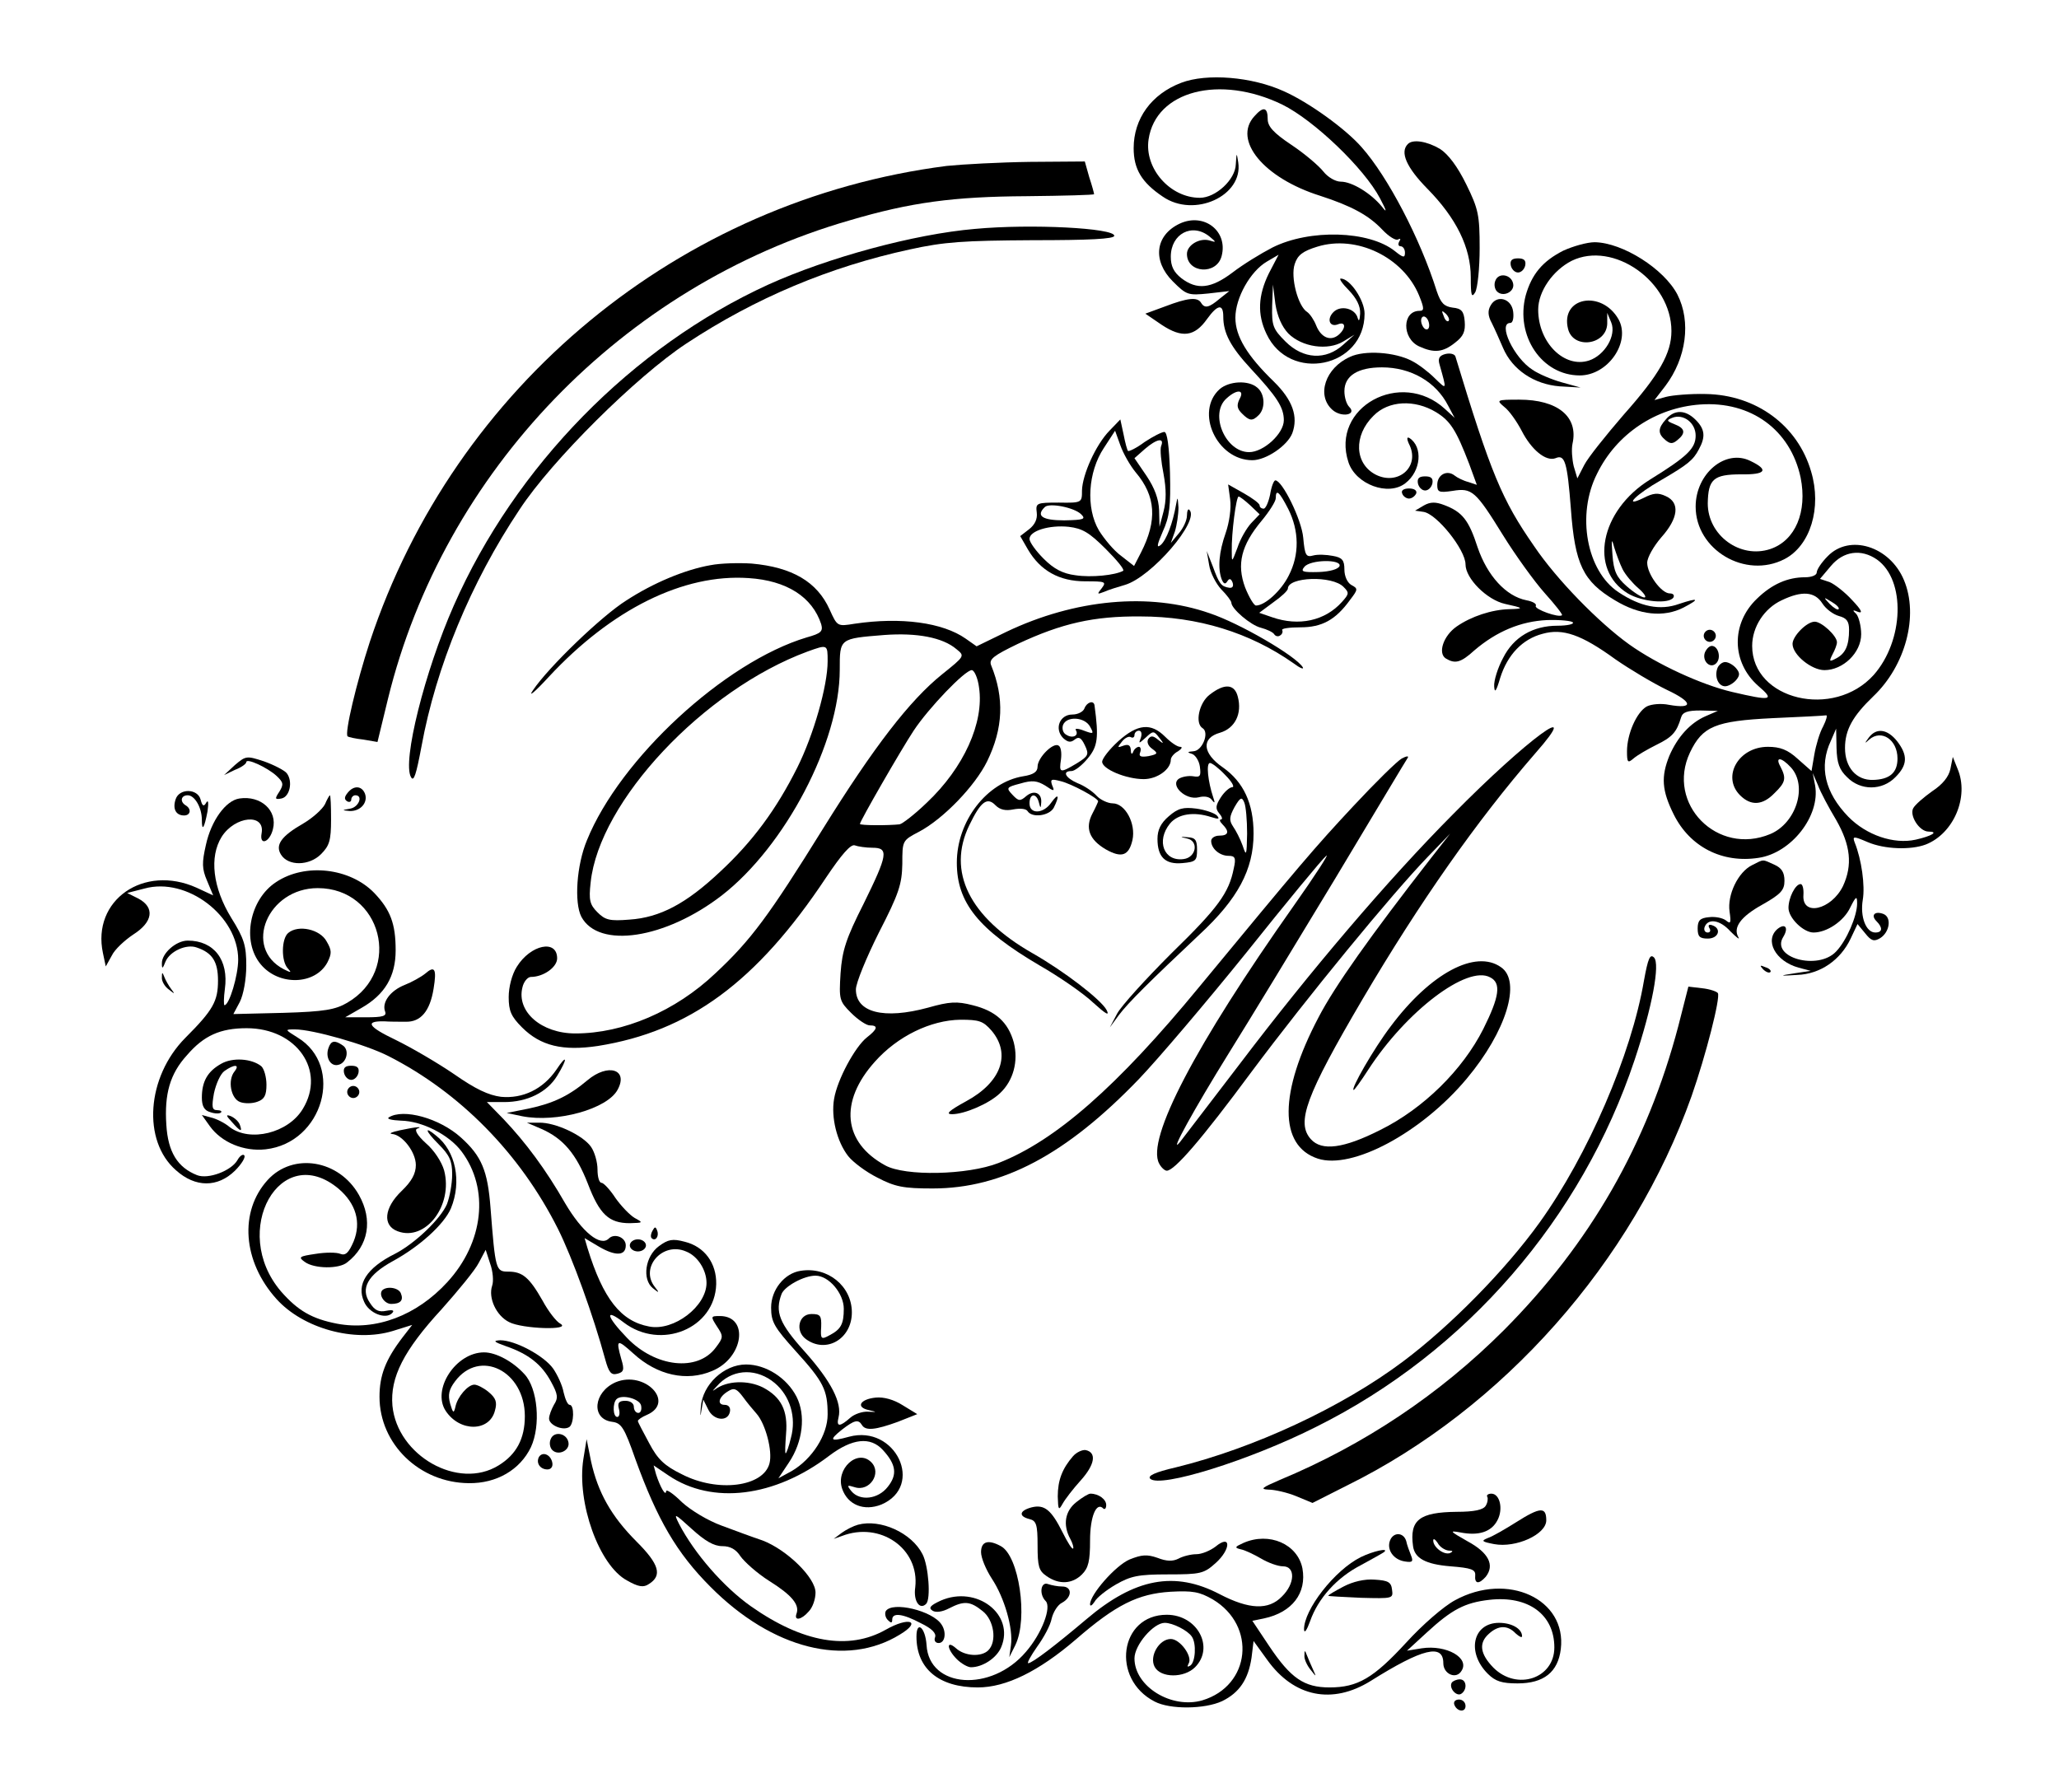 <?xml version="1.0" standalone="no"?>
<!DOCTYPE svg PUBLIC "-//W3C//DTD SVG 20010904//EN"
 "http://www.w3.org/TR/2001/REC-SVG-20010904/DTD/svg10.dtd">
<svg version="1.0" xmlns="http://www.w3.org/2000/svg"
 width="510pt" height="444pt" viewBox="0 0 510 444"
 preserveAspectRatio="xMidYMid meet">

<g transform="translate(0,444) scale(0.1,-0.1)"
fill="#000000" class="animation-svg">
<path d="M2926 4235 c-74 -28 -118 -89 -118 -162 0 -52 20 -85 72 -120 78 -54
200 2 187 85 -4 25 -4 25 -6 -5 -1 -38 -50 -83 -89 -83 -74 0 -138 73 -127
145 18 120 176 161 331 86 79 -39 203 -158 242 -232 17 -32 18 -38 5 -21 -27
33 -74 62 -102 62 -13 0 -32 11 -43 25 -11 14 -46 44 -79 66 -45 30 -59 46
-59 64 0 30 -11 32 -33 7 -54 -59 23 -153 163 -197 77 -25 120 -48 154 -84 16
-17 34 -28 39 -24 6 3 7 1 3 -5 -4 -7 -2 -12 3 -12 6 0 11 -7 11 -16 0 -13 -4
-13 -25 4 -64 51 -211 55 -303 9 -29 -15 -73 -42 -99 -62 -53 -40 -88 -44
-127 -14 -19 15 -26 30 -26 53 0 57 53 85 96 50 17 -14 17 -15 1 -10 -25 8
-57 -11 -57 -33 0 -48 74 -53 86 -5 16 62 -44 108 -104 80 -61 -29 -68 -92
-17 -143 34 -34 38 -35 88 -30 l52 6 -24 -19 c-26 -22 -37 -25 -46 -10 -9 15
-34 12 -89 -9 l-49 -18 41 -28 c50 -33 81 -29 112 15 26 36 40 38 40 6 0 -41
18 -75 68 -129 65 -70 82 -96 82 -128 0 -33 -50 -79 -86 -79 -59 0 -99 95 -56
133 26 24 46 22 32 -2 -7 -15 -6 -23 6 -35 19 -19 26 -20 42 -4 17 17 15 53
-4 68 -22 19 -70 16 -93 -4 -62 -56 -7 -176 81 -176 34 0 87 36 99 67 15 41 1
82 -46 128 -66 64 -95 112 -95 158 0 49 37 115 78 139 l29 17 -24 -46 c-27
-55 -29 -102 -6 -150 57 -122 243 -84 243 50 0 33 -36 87 -59 87 -5 0 4 -13
20 -29 19 -20 29 -39 28 -58 -1 -16 -3 -21 -6 -11 -6 24 -42 33 -60 15 -18
-18 -9 -39 12 -30 19 7 19 -11 0 -27 -20 -16 -43 -6 -55 24 -5 13 -15 28 -22
33 -23 14 -42 87 -31 119 7 22 20 32 56 43 97 30 213 -26 252 -121 13 -32 13
-38 1 -38 -43 0 -44 -68 -1 -88 37 -17 59 -15 89 9 21 16 26 28 24 53 -2 25
-8 32 -30 34 -21 3 -29 11 -39 40 -41 131 -122 285 -186 357 -40 46 -132 112
-193 139 -79 36 -191 45 -254 21z m265 -621 c34 -34 98 -43 136 -20 l28 17
-28 -25 c-43 -39 -99 -36 -143 8 -31 31 -34 39 -33 88 l2 53 6 -48 c5 -31 16
-56 32 -73z m397 31 c-3 -3 -9 2 -12 12 -6 14 -5 15 5 6 7 -7 10 -15 7 -18z
m-48 -11 c0 -8 -4 -12 -10 -9 -5 3 -10 13 -10 21 0 8 5 12 10 9 6 -3 10 -13
10 -21z"/>
<path d="M3487 4083 c-20 -20 -3 -58 48 -110 72 -73 108 -146 108 -220 0 -45
2 -52 11 -37 6 11 11 60 11 109 0 82 -3 97 -33 158 -22 45 -45 75 -65 88 -32
19 -68 25 -80 12z"/>
<path d="M2345 4029 c-662 -85 -1219 -545 -1429 -1179 -33 -101 -63 -227 -55
-234 2 -2 20 -6 39 -8 l35 -6 26 107 c138 563 581 1023 1143 1185 152 45 259
59 438 60 93 1 168 3 168 5 0 2 -5 21 -12 42 l-11 39 -136 -1 c-75 -1 -167 -6
-206 -10z"/>
<path d="M2415 3873 c-151 -13 -364 -71 -512 -138 -337 -154 -627 -450 -779
-795 -72 -163 -128 -387 -106 -425 7 -13 13 7 26 76 36 197 122 406 243 587
80 122 290 330 413 411 171 113 355 190 553 233 86 19 134 22 304 23 141 0
203 3 203 11 0 19 -205 30 -345 17z"/>
<path d="M3872 3819 c-51 -26 -78 -58 -93 -111 -26 -100 40 -198 134 -198 70
0 127 83 96 139 -42 74 -145 55 -125 -24 13 -51 95 -40 97 13 l0 27 10 -24
c13 -32 -16 -81 -55 -94 -61 -20 -126 44 -126 126 0 45 36 97 83 121 103 50
247 -51 247 -174 0 -55 -30 -108 -118 -207 -44 -51 -89 -107 -98 -125 l-17
-33 -9 30 c-4 17 -6 42 -3 56 15 67 -37 109 -132 109 -57 0 -57 -1 -37 -18 12
-9 31 -36 43 -59 24 -47 60 -77 84 -68 23 10 29 -9 38 -126 10 -137 30 -179
109 -226 61 -37 121 -43 170 -18 42 22 37 25 -11 9 -47 -17 -96 -7 -150 29
-79 52 -105 192 -53 294 48 98 145 163 255 171 126 9 224 -63 249 -181 17 -85
-13 -156 -75 -177 -75 -25 -155 34 -155 113 1 60 14 72 83 72 61 -1 69 11 23
33 -62 31 -136 -31 -136 -113 0 -107 123 -180 220 -130 64 33 93 127 66 217
-33 114 -136 190 -261 192 -38 1 -83 -3 -98 -7 l-29 -8 27 35 c52 69 64 159
30 226 -33 64 -136 129 -205 130 -19 0 -54 -10 -78 -21z"/>
<path d="M3742 3783 c2 -10 10 -18 18 -18 8 0 16 8 18 18 2 12 -3 17 -18 17
-15 0 -20 -5 -18 -17z"/>
<path d="M3704 3745 c-4 -9 -2 -21 4 -27 15 -15 44 -1 40 19 -4 23 -36 29 -44
8z"/>
<path d="M3692 3683 c-7 -12 -7 -25 3 -43 7 -14 19 -41 28 -62 23 -54 77 -90
140 -95 l52 -3 -47 13 c-25 7 -58 21 -72 31 -46 29 -87 116 -55 116 6 0 9 12
7 28 -4 33 -41 43 -56 15z"/>
<path d="M3344 3556 c-61 -27 -84 -95 -44 -131 22 -20 62 -13 42 7 -7 7 -12
24 -12 39 0 38 33 59 93 59 72 0 134 -36 164 -95 l16 -30 -24 22 c-109 100
-284 4 -239 -132 18 -55 99 -85 141 -52 39 30 44 90 10 112 -7 4 -7 -3 1 -19
24 -54 -30 -99 -84 -72 -53 27 -56 97 -6 146 37 38 102 41 155 9 36 -22 50
-45 82 -128 l19 -52 -21 7 c-12 3 -28 11 -34 16 -19 15 -43 2 -43 -23 0 -18 4
-20 38 -15 48 8 57 0 125 -110 31 -50 78 -115 103 -143 26 -29 45 -53 43 -55
-8 -7 -69 15 -65 23 3 5 -7 11 -23 14 -51 10 -97 61 -121 131 -22 68 -38 88
-83 105 -21 8 -34 8 -50 -1 l-22 -13 21 -3 c33 -5 104 -94 104 -130 0 -35 53
-88 98 -98 46 -10 48 -12 11 -13 -44 -1 -95 -18 -131 -43 -33 -23 -47 -66 -27
-79 23 -14 37 -11 71 20 55 47 115 72 180 75 33 1 62 -2 64 -6 3 -4 -14 -8
-38 -8 -61 0 -109 -28 -135 -80 -13 -24 -23 -56 -22 -70 1 -18 5 -13 15 21 18
57 55 96 105 109 50 14 96 -2 180 -63 36 -25 93 -59 128 -76 64 -30 67 -48 5
-37 -19 4 -43 2 -55 -4 -25 -14 -49 -68 -49 -111 0 -28 2 -30 16 -18 9 8 35
23 57 34 39 19 50 31 61 68 4 13 16 17 48 17 l43 -1 -30 -13 c-39 -17 -70 -52
-90 -98 -21 -52 -19 -86 11 -146 40 -80 120 -121 210 -107 81 12 153 104 140
179 l-6 31 13 -30 c6 -17 27 -56 45 -86 36 -63 41 -112 17 -164 -29 -59 -102
-76 -98 -22 1 15 -2 27 -7 27 -13 0 -30 -34 -30 -59 0 -25 37 -61 62 -61 33 0
75 28 91 62 14 28 17 30 17 10 0 -31 -26 -92 -52 -119 -45 -48 -163 -15 -131
36 14 23 5 35 -14 20 -33 -28 -6 -80 52 -96 l30 -8 -40 -6 c-39 -6 -39 -7 7
-4 57 2 107 37 132 90 l17 36 19 -23 c15 -19 22 -21 37 -12 24 15 29 52 8 60
-21 8 -32 -3 -17 -18 16 -16 15 -28 -3 -28 -23 0 -38 39 -31 81 6 35 -3 100
-20 142 -6 16 -3 16 32 1 42 -18 107 -20 144 -6 69 27 108 118 79 187 l-12 30
-6 -30 c-4 -19 -19 -38 -45 -55 -21 -15 -42 -33 -47 -42 -10 -18 15 -58 38
-58 26 0 8 -11 -32 -20 -54 -12 -122 11 -167 57 -58 60 -73 124 -43 188 l13
30 1 -48 c1 -37 7 -54 26 -72 33 -34 87 -34 120 0 30 30 31 54 4 89 -24 30
-51 34 -70 9 -11 -15 -11 -16 1 -5 30 26 70 0 70 -47 0 -35 -19 -52 -61 -53
-41 -1 -69 31 -69 79 0 45 19 79 70 128 80 76 113 200 76 288 -35 84 -135 115
-189 59 -15 -15 -27 -33 -27 -40 0 -7 -13 -12 -29 -12 -43 0 -82 -17 -119 -53
-65 -62 -63 -158 3 -216 42 -36 33 -38 -65 -15 -76 18 -185 68 -255 118 -75
54 -179 160 -235 243 -80 115 -107 180 -195 470 -2 6 -13 9 -25 6 -15 -4 -19
-11 -14 -27 18 -64 18 -62 -12 -33 -16 16 -41 35 -57 43 -42 22 -117 27 -153
10z m1305 -502 c72 -51 67 -201 -8 -286 -99 -110 -301 -62 -301 72 0 47 30 93
73 113 50 24 82 22 101 -8 9 -14 27 -27 41 -31 19 -5 25 -13 25 -34 0 -39 -9
-59 -32 -71 -17 -9 -18 -8 -9 10 6 11 11 24 11 30 0 16 -38 51 -55 51 -20 0
-55 -36 -55 -55 0 -27 47 -65 79 -65 46 0 91 43 91 89 0 20 -6 43 -12 50 -11
10 -9 11 5 5 12 -4 7 6 -15 29 -18 20 -44 40 -56 45 l-24 8 27 32 c31 37 75
43 114 16z m-95 -123 c-2 -3 -12 3 -22 13 -16 17 -16 18 5 5 12 -7 20 -15 17
-18z m-38 -290 c-9 -16 -18 -47 -22 -70 l-7 -41 -34 30 c-25 23 -44 30 -74 30
-73 0 -115 -74 -69 -120 27 -27 56 -25 85 5 28 27 30 37 15 66 -14 25 2 24 26
-2 42 -46 13 -138 -51 -165 -131 -55 -259 75 -199 202 31 65 63 78 204 85 69
3 128 6 133 7 4 1 1 -11 -7 -27z"/>
<path d="M4127 3402 c-21 -23 -21 -36 -2 -52 12 -10 18 -10 30 0 21 17 19 29
-7 39 -20 8 -21 10 -6 16 27 11 58 -12 58 -44 0 -32 -21 -52 -113 -109 -124
-77 -152 -223 -55 -282 35 -21 102 -27 113 -10 3 6 -1 10 -9 10 -21 0 -56 48
-56 76 0 13 16 41 35 63 42 47 47 86 11 102 -19 9 -31 8 -56 -5 -52 -25 -17
10 45 45 65 38 79 49 93 76 17 31 15 50 -8 73 -25 25 -52 26 -73 2z m-108
-372 c7 -14 25 -35 39 -47 15 -13 21 -23 15 -23 -7 0 -27 13 -44 28 -25 22
-32 37 -35 77 -3 39 -2 43 4 20 5 -16 14 -41 21 -55z"/>
<path d="M2748 3373 c-34 -35 -67 -109 -68 -148 0 -30 0 -31 -57 -30 -56 0
-58 -1 -55 -25 2 -16 -5 -30 -19 -41 l-22 -17 19 -33 c31 -53 78 -79 142 -79
50 0 53 -1 41 -17 -12 -15 -12 -16 6 -9 11 5 34 12 51 17 66 19 187 160 160
186 -3 4 -6 -3 -6 -14 0 -12 -9 -31 -20 -44 l-20 -24 10 28 c5 16 9 43 9 60
-2 27 -2 28 -6 7 -8 -46 -24 -88 -38 -100 -11 -9 -9 1 5 33 17 37 20 63 18
146 -2 66 -7 101 -14 101 -6 0 -28 -11 -49 -25 -20 -15 -39 -24 -41 -22 -2 2
-7 20 -11 41 l-8 37 -27 -28z m65 -103 c50 -59 54 -119 13 -199 l-17 -33 -32
25 c-18 13 -42 42 -55 63 -33 56 -27 145 12 204 l28 43 13 -36 c7 -20 24 -50
38 -67z m63 65 c-3 -8 0 -39 6 -69 7 -38 7 -66 0 -93 l-10 -38 -1 41 c-1 28
-11 55 -31 85 l-30 44 26 23 c29 25 49 29 40 7z m-198 -169 c12 -12 7 -14 -42
-15 -54 0 -71 11 -48 33 11 11 73 -1 90 -18z m61 -86 c27 -27 47 -51 43 -54
-20 -11 -79 -17 -118 -11 -32 4 -54 16 -79 41 -19 19 -35 41 -35 49 0 20 49
35 97 30 34 -4 51 -14 92 -55z"/>
<path d="M3512 3243 c2 -10 10 -18 18 -18 8 0 16 8 18 18 2 12 -3 17 -18 17
-15 0 -20 -5 -18 -17z"/>
<path d="M3146 3215 c-4 -19 -11 -35 -16 -35 -6 0 -10 4 -10 8 0 5 -18 18 -39
30 l-39 22 5 -37 c3 -22 -2 -57 -11 -83 -17 -48 -20 -88 -10 -115 5 -12 9 -13
14 -5 5 8 9 7 13 -3 3 -9 0 -14 -8 -13 -20 3 -25 9 -41 53 l-15 38 6 -35 c3
-19 17 -46 30 -60 14 -14 25 -29 25 -33 0 -15 48 -56 73 -62 15 -4 30 -11 33
-16 3 -5 10 -7 15 -3 5 3 7 9 5 13 -3 4 17 7 45 7 53 0 87 18 123 68 20 26 20
28 3 37 -10 6 -17 22 -17 38 0 23 -5 30 -29 34 -15 3 -37 4 -48 1 -18 -5 -21
0 -25 44 -4 45 -52 142 -69 142 -4 0 -10 -16 -13 -35z m45 -36 c27 -54 28
-113 1 -165 -19 -38 -59 -74 -81 -74 -5 0 -17 20 -27 45 -21 57 -10 104 41
165 19 23 35 48 35 56 0 24 9 16 31 -27z m-94 9 l23 -22 -21 -22 c-11 -12 -27
-39 -34 -61 -14 -37 -14 -37 -14 -8 -1 44 11 135 17 135 3 0 16 -10 29 -22z
m221 -150 c-3 -8 -24 -14 -52 -15 -40 -1 -45 1 -35 13 15 18 92 19 87 2z m10
-52 c14 -14 14 -17 -4 -37 -42 -47 -107 -61 -173 -38 l-32 11 35 26 c20 14 36
29 36 34 0 29 110 33 138 4z"/>
<path d="M3473 3218 c2 -7 10 -13 17 -13 7 0 15 6 18 13 2 7 -5 12 -18 12 -13
0 -20 -5 -17 -12z"/>
<path d="M1760 3040 c-63 -11 -142 -44 -208 -87 -61 -38 -193 -165 -232 -223
-13 -19 5 -4 39 33 156 168 334 256 495 245 95 -6 158 -47 180 -114 5 -18 0
-23 -36 -33 -203 -61 -462 -300 -544 -502 -26 -62 -32 -155 -14 -190 43 -80
208 -55 348 53 157 122 292 379 292 559 0 78 -1 77 110 86 81 6 145 -6 179
-35 21 -17 21 -17 -35 -62 -81 -65 -170 -181 -295 -382 -134 -216 -179 -277
-267 -359 -99 -94 -228 -149 -347 -149 -84 0 -146 54 -131 114 3 14 13 26 21
26 31 0 65 24 65 46 0 48 -66 34 -100 -21 -12 -19 -20 -50 -20 -75 0 -34 6
-48 33 -75 46 -46 101 -59 188 -46 226 36 393 158 565 417 39 58 61 83 71 80
8 -3 28 -6 44 -6 41 0 38 -17 -22 -139 -43 -85 -53 -115 -57 -172 -4 -65 -3
-69 26 -98 17 -17 38 -31 46 -31 22 0 20 -9 -7 -30 -29 -23 -73 -104 -81 -152
-8 -46 7 -106 35 -142 12 -15 44 -39 72 -53 44 -23 65 -27 137 -27 173 0 331
84 511 271 46 48 166 189 266 313 99 124 188 232 198 240 9 8 -27 -48 -80
-123 -245 -347 -366 -579 -334 -639 5 -10 14 -18 19 -18 19 0 85 76 210 245
138 185 348 441 437 533 l55 57 -47 -60 c-151 -194 -239 -318 -279 -395 -98
-186 -99 -318 -2 -350 85 -28 257 64 369 198 98 117 136 241 85 276 -63 45
-175 -15 -273 -146 -42 -55 -101 -158 -92 -158 2 0 18 22 36 50 94 145 245
260 302 229 28 -14 23 -48 -17 -128 -51 -101 -148 -197 -255 -250 -91 -46
-145 -53 -172 -23 -37 41 -13 107 128 347 142 241 283 442 427 608 125 142
-21 35 -203 -150 -162 -163 -354 -389 -527 -617 -76 -99 -143 -187 -150 -196
-28 -33 36 83 121 220 50 80 169 276 265 435 96 160 176 294 179 298 3 5 -4 4
-15 -2 -11 -6 -65 -59 -120 -118 -97 -104 -130 -143 -381 -447 -204 -248 -357
-382 -498 -437 -77 -30 -231 -33 -280 -6 -105 57 -115 158 -26 257 56 63 138
103 212 104 46 0 56 -3 77 -27 49 -58 24 -128 -63 -175 -42 -23 -52 -32 -35
-32 31 0 92 26 119 52 33 31 46 79 34 126 -14 50 -45 78 -102 92 -39 10 -57 9
-110 -6 -110 -30 -179 -12 -179 45 0 16 26 79 57 141 50 97 57 120 58 170 0
58 0 58 42 80 60 32 138 113 168 174 40 82 43 157 10 238 -6 15 6 24 66 53
109 51 188 69 304 68 142 0 271 -40 379 -116 16 -12 26 -16 23 -10 -17 28
-156 109 -231 134 -149 52 -333 35 -503 -46 l-74 -36 -27 19 c-57 40 -160 54
-275 37 -43 -7 -43 -7 -62 35 -31 69 -93 105 -193 114 -31 2 -77 1 -102 -4z
m290 -238 c0 -61 -35 -183 -75 -263 -52 -104 -111 -184 -192 -259 -83 -78
-148 -113 -224 -118 -49 -4 -60 -1 -79 18 -19 19 -22 30 -17 74 21 201 280
477 537 572 50 18 50 18 50 -24z m375 -65 c13 -87 -38 -199 -129 -285 -30 -29
-61 -53 -68 -54 -27 -3 -98 -3 -98 1 0 7 102 184 133 231 37 56 127 150 144
150 6 0 15 -19 18 -43z"/>
<path d="M4220 2865 c0 -8 7 -15 15 -15 8 0 15 7 15 15 0 8 -7 15 -15 15 -8 0
-15 -7 -15 -15z"/>
<path d="M4223 2824 c-8 -21 13 -42 28 -27 13 13 5 43 -11 43 -6 0 -13 -7 -17
-16z"/>
<path d="M4254 2785 c-8 -21 2 -45 19 -45 8 0 20 7 27 15 10 12 10 18 0 30 -7
8 -19 15 -27 15 -7 0 -16 -7 -19 -15z"/>
<path d="M2996 2719 c-26 -20 -37 -71 -17 -83 17 -11 -1 -56 -23 -57 -15 -1
-16 -3 -5 -6 9 -2 19 -17 21 -32 3 -23 1 -27 -16 -24 -12 2 -28 -1 -36 -6 -23
-16 17 -54 49 -46 15 4 28 1 33 -7 7 -9 8 -7 3 7 -13 39 -18 85 -8 85 5 0 22
-13 38 -30 16 -16 24 -30 17 -30 -6 0 -19 -11 -28 -25 -13 -20 -14 -28 -4 -40
7 -8 9 -15 4 -15 -4 0 -3 -5 4 -12 18 -18 15 -28 -8 -28 -11 0 -20 -6 -20 -13
0 -19 21 -37 43 -37 16 0 19 -5 13 -31 -12 -61 -39 -98 -154 -210 -64 -64
-125 -131 -135 -150 l-18 -34 22 30 c24 32 77 84 200 200 95 88 134 161 134
250 0 75 -25 128 -76 164 -51 35 -54 73 -7 86 37 11 55 47 44 89 -8 32 -33 34
-70 5z m93 -344 c-1 -55 -2 -57 -11 -30 -6 17 -17 38 -24 48 -10 15 -9 24 4
48 14 24 18 26 24 11 4 -9 7 -44 7 -77z"/>
<path d="M2686 2685 c-3 -8 -16 -15 -30 -15 -31 0 -45 -35 -23 -58 12 -11 19
-12 29 -4 10 8 16 5 25 -14 11 -23 9 -27 -20 -45 -42 -25 -44 -24 -39 10 2 16
0 31 -6 34 -13 9 -52 -30 -52 -52 0 -13 -10 -20 -36 -24 -90 -15 -164 -111
-164 -214 0 -99 53 -165 204 -254 49 -28 110 -70 134 -93 31 -28 41 -34 33
-18 -14 26 -105 96 -184 141 -156 89 -212 202 -156 317 28 58 44 71 65 49 11
-11 25 -14 44 -10 16 3 31 2 35 -4 11 -18 54 -12 65 8 15 30 12 38 -6 13 -19
-28 -54 -30 -54 -2 0 25 17 26 23 3 4 -16 5 -16 6 -1 2 24 -18 32 -37 16 -15
-13 -19 -13 -34 3 -16 17 -16 19 19 28 30 9 42 7 62 -5 22 -15 24 -15 17 1 -5
15 -2 16 21 10 26 -6 93 -42 93 -50 0 -1 -6 -15 -14 -30 -19 -36 -8 -65 33
-89 39 -22 57 -16 66 23 9 41 -18 91 -49 91 -12 0 -31 9 -40 19 -10 11 -31 25
-47 31 -30 13 -39 30 -15 30 8 0 26 14 40 31 25 30 28 51 17 132 -2 13 -19 8
-25 -8z m14 -45 c10 -18 9 -19 -15 -10 -15 6 -24 6 -20 1 8 -14 -9 -21 -24
-11 -8 4 -11 15 -8 24 9 23 54 20 67 -4z"/>
<path d="M2770 2604 c-22 -20 -40 -43 -40 -51 0 -18 59 -43 103 -43 33 0 67
24 67 48 0 6 8 16 18 21 9 6 12 11 5 11 -7 0 -23 11 -37 25 -35 35 -68 32
-116 -11z m56 9 c-6 -16 -6 -16 12 0 18 17 20 17 33 0 13 -16 12 -17 -3 -5
-12 10 -18 10 -24 1 -4 -7 0 -17 10 -24 15 -11 14 -13 -9 -18 -19 -3 -25 -1
-21 9 3 8 1 14 -3 14 -5 0 -12 -6 -14 -12 -3 -8 -6 -6 -6 4 -1 12 -6 15 -18
11 -16 -6 -16 -5 -4 10 7 9 17 14 22 11 5 -3 9 0 9 5 0 6 5 11 11 11 6 0 8 -7
5 -17z"/>
<path d="M582 2545 l-27 -25 27 13 c16 6 28 15 28 19 0 11 52 -13 75 -34 17
-16 18 -21 7 -39 -12 -18 -11 -20 5 -17 21 4 29 43 13 63 -6 7 -31 20 -56 29
-43 14 -45 14 -72 -9z"/>
<path d="M861 2476 c-8 -10 -9 -16 -1 -21 5 -3 10 -1 10 4 0 6 5 11 10 11 20
0 9 -29 -12 -33 -22 -4 -22 -4 -2 -6 27 -1 46 21 38 43 -8 20 -28 21 -43 2z"/>
<path d="M435 2460 c-8 -24 1 -40 21 -40 16 0 19 16 4 25 -15 9 -12 25 5 25
17 0 35 -30 35 -61 0 -30 6 -21 14 21 3 21 2 30 -3 22 -6 -11 -10 -9 -14 7 -7
28 -53 29 -62 1z"/>
<path d="M593 2462 c-34 -5 -70 -55 -83 -115 -10 -44 -10 -59 3 -89 l15 -36
-41 19 c-131 59 -260 -31 -232 -162 l7 -33 15 27 c7 15 32 38 53 52 49 31 54
67 13 89 l-28 14 43 11 c105 29 232 -68 232 -176 0 -39 -22 -113 -34 -113 -2
0 -2 18 1 40 10 72 -27 120 -92 120 -29 0 -65 -32 -64 -57 0 -14 2 -13 9 5 11
26 52 44 77 35 39 -13 53 -35 53 -82 0 -51 -12 -73 -81 -142 -96 -97 -107
-255 -23 -328 48 -43 103 -43 146 -1 17 17 27 34 23 38 -3 4 -11 -1 -17 -12
-15 -26 -72 -48 -100 -37 -48 19 -72 57 -76 125 -5 76 9 126 51 172 42 49 83
67 148 67 124 0 197 -105 139 -200 -36 -60 -131 -83 -181 -45 -13 11 -34 21
-47 24 l-22 6 20 -28 c29 -40 84 -63 138 -57 142 16 196 206 79 277 -32 20
-32 20 -6 20 43 0 174 -37 231 -66 177 -90 326 -241 420 -428 36 -72 88 -216
117 -323 9 -33 15 -40 30 -36 16 4 18 10 10 36 -14 50 -11 51 30 14 59 -54
132 -70 195 -43 78 32 92 136 19 136 -23 0 -23 -1 -7 -26 16 -24 16 -27 -3
-52 -45 -61 -150 -49 -220 24 -52 54 -56 75 -8 38 92 -70 226 -15 229 95 1 52
-29 93 -78 105 -30 8 -41 6 -64 -11 -34 -25 -42 -82 -15 -104 16 -13 17 -12 5
3 -38 48 19 113 77 88 29 -11 51 -46 51 -78 0 -58 -81 -120 -142 -108 -70 13
-114 68 -153 195 l-7 24 37 -22 c40 -23 65 -22 65 4 0 20 -28 31 -42 17 -21
-21 -66 16 -108 87 -48 84 -98 151 -153 209 l-41 42 43 0 c57 0 106 24 131 65
27 44 25 56 -2 15 -33 -48 -83 -72 -137 -67 -31 4 -63 19 -116 56 -41 28 -106
66 -145 85 -69 33 -77 47 -28 46 12 -1 36 -1 53 -1 37 -1 60 26 69 82 8 49 3
58 -21 37 -10 -8 -33 -21 -51 -28 -35 -14 -57 -43 -48 -66 4 -11 -6 -14 -47
-14 l-52 0 40 23 c58 33 85 78 85 143 0 66 -13 100 -53 142 -60 62 -171 75
-243 27 -66 -43 -86 -147 -38 -204 45 -54 135 -51 165 5 11 22 11 30 -2 52
-16 30 -70 42 -95 21 -17 -14 -18 -70 -1 -88 10 -11 8 -11 -10 -2 -102 53 -40
201 84 201 158 0 211 -204 73 -284 -29 -17 -56 -22 -158 -25 l-124 -3 16 30
c9 18 16 56 16 90 0 49 -5 67 -37 118 -46 75 -55 151 -24 201 33 52 108 59 99
9 -6 -32 20 -23 28 10 12 46 -30 84 -83 76z"/>
<path d="M805 2448 c-6 -12 -30 -34 -54 -48 -54 -31 -70 -53 -55 -77 18 -29
70 -28 99 1 21 21 25 34 25 86 0 33 -1 60 -3 60 -1 0 -7 -10 -12 -22z"/>
<path d="M2895 2418 c-20 -17 -28 -34 -28 -56 0 -45 19 -64 62 -60 33 3 36 6
36 33 0 24 -4 30 -23 31 -20 2 -20 1 -2 -3 30 -6 23 -47 -8 -51 -49 -7 -69 45
-34 88 20 24 59 30 102 16 19 -6 22 -5 14 4 -6 6 -29 14 -51 17 -32 4 -45 1
-68 -19z"/>
<path d="M4340 2297 c-35 -17 -62 -74 -56 -115 4 -28 3 -32 -9 -22 -8 6 -26
10 -42 8 -22 -2 -28 -8 -28 -28 0 -20 5 -25 25 -25 27 0 35 25 11 33 -8 3 -11
0 -7 -7 4 -6 2 -11 -4 -11 -7 0 -10 6 -8 13 8 23 38 19 64 -10 15 -15 24 -22
20 -15 -14 24 5 51 59 81 46 26 55 36 55 59 0 21 -7 32 -25 40 -31 14 -25 14
-55 -1z"/>
<path d="M4072 2011 c-31 -183 -139 -433 -259 -600 -85 -118 -221 -256 -337
-343 -153 -115 -372 -216 -564 -263 -52 -12 -70 -21 -63 -28 24 -24 248 46
412 129 371 185 657 516 788 909 44 132 63 237 48 253 -10 10 -15 -2 -25 -57z"/>
<path d="M4367 2039 c7 -7 15 -10 18 -7 3 3 -2 9 -12 12 -14 6 -15 5 -6 -5z"/>
<path d="M401 2019 c-1 -9 7 -23 17 -30 15 -12 16 -12 6 1 -6 8 -14 22 -17 30
-5 13 -6 12 -6 -1z"/>
<path d="M4157 1898 c-77 -292 -218 -538 -432 -753 -159 -159 -346 -284 -555
-371 -44 -19 -50 -23 -28 -24 15 0 46 -7 68 -16 l41 -17 85 43 c387 191 708
554 854 965 35 100 72 244 65 255 -3 4 -20 10 -39 12 l-34 4 -25 -98z"/>
<path d="M814 1845 c-9 -23 4 -47 23 -43 22 4 30 38 11 49 -19 13 -28 11 -34
-6z"/>
<path d="M548 1805 c-34 -19 -48 -44 -48 -84 0 -21 6 -32 21 -36 11 -4 23 -4
26 -1 4 3 -1 6 -9 6 -13 0 -14 8 -8 42 5 23 16 48 26 55 24 17 39 17 25 -1
-18 -22 -9 -68 14 -76 11 -4 30 -4 43 1 17 6 22 16 22 42 0 19 -6 40 -13 46
-24 19 -71 22 -99 6z"/>
<path d="M852 1783 c2 -10 10 -18 18 -18 8 0 16 8 18 18 2 12 -3 17 -18 17
-15 0 -20 -5 -18 -17z"/>
<path d="M1455 1764 c-45 -38 -84 -57 -145 -70 l-55 -11 38 -8 c86 -17 212 18
237 66 27 50 -24 66 -75 23z"/>
<path d="M860 1735 c0 -8 7 -15 15 -15 8 0 15 7 15 15 0 8 -7 15 -15 15 -8 0
-15 -7 -15 -15z"/>
<path d="M575 1660 c21 -24 26 -25 19 -6 -3 8 -13 17 -22 21 -13 5 -13 2 3
-15z"/>
<path d="M963 1672 c-6 -4 8 -7 30 -8 53 -1 119 -35 150 -76 70 -93 55 -226
-35 -324 -76 -83 -177 -121 -273 -103 -62 12 -97 32 -139 80 -128 150 -1 375
143 254 43 -37 56 -83 37 -130 -12 -28 -20 -36 -33 -31 -9 4 -37 4 -61 0 -41
-6 -44 -8 -27 -20 23 -17 85 -18 105 -1 53 41 64 105 29 167 -49 87 -163 106
-226 37 -71 -78 -62 -202 22 -295 66 -73 193 -108 288 -79 l48 15 -24 -31
c-42 -55 -57 -94 -57 -147 0 -117 99 -213 221 -214 69 -1 127 33 154 89 25 54
17 146 -16 181 -29 32 -71 54 -100 54 -70 0 -130 -92 -95 -145 35 -53 109 -52
122 1 6 21 2 31 -16 46 -12 10 -28 18 -35 18 -16 0 -42 -30 -47 -55 -4 -17 -6
-16 -13 8 -6 22 -3 35 12 55 61 82 173 26 173 -86 0 -56 -21 -95 -65 -122
-100 -62 -251 24 -263 148 -6 70 28 137 122 239 41 46 83 97 92 115 l17 32 11
-34 c7 -19 9 -44 5 -55 -10 -30 10 -74 42 -90 32 -17 156 -21 127 -4 -10 5
-30 31 -44 57 -33 58 -50 72 -85 72 -31 0 -32 4 -44 158 -7 92 -22 128 -73
174 -53 48 -143 73 -179 50z"/>
<path d="M1340 1644 c55 -24 87 -62 116 -136 29 -76 52 -98 104 -98 33 1 34 1
12 13 -12 7 -34 30 -48 50 -13 20 -29 37 -34 37 -6 0 -10 15 -10 33 0 18 -7
43 -16 56 -20 29 -89 61 -129 60 l-30 0 35 -15z"/>
<path d="M990 1640 c-19 -4 -28 -8 -19 -9 26 -2 59 -45 59 -77 0 -21 -10 -40
-35 -64 -44 -42 -48 -86 -10 -100 69 -26 138 64 115 151 -6 21 -25 50 -45 67
-21 19 -29 33 -22 36 17 6 -1 5 -43 -4z"/>
<path d="M1086 1606 c28 -28 34 -42 34 -75 0 -23 -6 -56 -13 -74 -16 -37 -80
-98 -129 -123 -70 -35 -96 -76 -76 -119 12 -28 53 -44 69 -28 7 7 2 9 -14 6
-19 -4 -29 1 -41 20 -24 35 -5 69 57 103 66 36 127 91 144 131 27 66 12 142
-37 180 -30 25 -27 12 6 -21z"/>
<path d="M1616 1391 c-4 -7 -5 -15 -2 -18 9 -9 19 4 14 18 -4 11 -6 11 -12 0z"/>
<path d="M1560 1355 c0 -8 9 -15 20 -15 11 0 20 7 20 15 0 8 -9 15 -20 15 -11
0 -20 -7 -20 -15z"/>
<path d="M1983 1292 c-40 -6 -73 -47 -73 -91 0 -36 8 -49 61 -108 69 -76 79
-96 79 -157 0 -50 -38 -110 -89 -140 l-33 -18 26 39 c35 52 42 118 19 163 -24
47 -76 80 -125 80 -55 0 -108 -50 -112 -105 -2 -22 -1 -27 1 -11 l5 29 12 -24
c13 -28 49 -32 54 -6 2 10 -3 17 -13 17 -20 0 -15 20 9 34 14 9 21 6 36 -14
10 -14 26 -33 34 -42 22 -25 40 -92 32 -123 -15 -58 -128 -73 -217 -27 -43 21
-60 37 -81 77 -15 28 -28 52 -28 55 0 3 10 10 22 15 72 31 -5 111 -77 81 -55
-24 -62 -91 -9 -98 23 -3 30 -13 58 -93 54 -149 102 -232 186 -316 153 -154
336 -200 469 -118 55 33 23 45 -35 12 -92 -52 -206 -32 -334 58 -68 48 -140
131 -178 204 -14 28 -12 27 31 -12 33 -30 55 -43 76 -43 20 0 34 -8 45 -25 10
-14 41 -42 71 -61 56 -35 76 -59 68 -81 -7 -19 12 -16 30 5 10 10 17 31 17 47
0 37 -71 106 -131 129 -24 8 -70 25 -102 37 -33 12 -75 37 -98 58 -21 21 -39
33 -39 27 -1 -14 -15 11 -25 42 l-6 22 37 -25 c108 -73 263 -54 398 49 57 43
102 48 133 14 33 -36 36 -61 12 -91 -24 -31 -69 -36 -90 -11 -12 15 -11 16 8
10 37 -12 68 35 41 62 -34 34 -89 -17 -72 -66 14 -40 54 -56 97 -39 108 46 35
199 -80 168 -47 -13 -51 -9 -17 18 30 23 40 26 49 11 9 -15 34 -12 89 8 l48
19 -36 22 c-22 14 -47 21 -67 19 -39 -4 -50 -24 -17 -31 21 -5 21 -5 -2 -4
-14 1 -34 -6 -44 -15 -26 -23 -35 -23 -29 1 9 36 -18 89 -83 162 -64 71 -75
99 -58 144 8 19 55 45 84 45 33 0 70 -44 70 -82 0 -38 -7 -51 -36 -66 -20 -11
-22 -9 -20 21 1 28 -2 32 -24 32 -32 0 -41 -42 -14 -62 50 -37 114 0 114 66 0
65 -60 114 -127 103z m-64 -278 c38 -32 54 -85 40 -136 -5 -21 -11 -38 -13
-38 -2 0 -1 21 1 48 5 58 -12 91 -57 115 -38 19 -90 17 -119 -5 -10 -7 -4 -1
11 15 38 37 94 37 137 1z m-331 -56 c2 -10 -1 -18 -7 -18 -6 0 -11 7 -11 15 0
9 -9 15 -21 15 -16 0 -20 -5 -16 -20 3 -11 1 -20 -4 -20 -11 0 -12 34 -2 44
13 13 58 1 61 -16z"/>
<path d="M947 1244 c-10 -11 5 -34 22 -34 23 0 31 9 24 26 -5 14 -34 19 -46 8z"/>
<path d="M1254 1105 c55 -19 88 -45 111 -88 17 -31 18 -40 7 -57 -6 -11 -12
-26 -12 -34 0 -16 34 -31 50 -21 12 8 13 55 1 55 -5 0 -11 14 -15 31 -3 17
-15 43 -26 59 -23 32 -94 70 -131 70 -19 -1 -16 -4 15 -15z"/>
<path d="M1364 875 c-4 -9 -2 -21 4 -27 15 -15 44 -1 40 19 -4 23 -36 29 -44
8z"/>
<path d="M1445 826 c-17 -108 39 -264 108 -301 28 -16 41 -18 54 -9 34 21 26
49 -30 105 -63 63 -96 122 -113 199 l-11 55 -8 -49z"/>
<path d="M2658 833 c-27 -31 -38 -60 -38 -100 1 -33 2 -36 12 -18 6 11 26 37
45 58 35 39 40 69 12 75 -8 1 -22 -5 -31 -15z"/>
<path d="M1335 831 c-8 -15 3 -31 21 -31 9 0 14 7 12 17 -4 20 -24 28 -33 14z"/>
<path d="M2666 719 c-28 -22 -34 -56 -15 -91 6 -11 9 -22 7 -24 -3 -2 -14 16
-26 40 -28 56 -45 70 -77 62 -30 -8 -33 -22 -5 -29 17 -4 20 -14 20 -65 0 -52
3 -63 22 -76 31 -22 64 -20 88 4 16 16 20 33 20 84 0 60 16 97 33 79 4 -3 7 1
7 9 0 14 -19 28 -39 28 -5 0 -20 -9 -35 -21z"/>
<path d="M3684 732 c2 -4 1 -14 -4 -22 -6 -10 -28 -15 -72 -15 -92 -1 -117
-20 -108 -85 4 -30 31 -45 93 -50 51 -4 62 -8 61 -22 -2 -22 9 -23 26 -4 23
29 7 60 -45 88 -44 25 -46 27 -18 22 45 -9 77 1 92 30 15 28 6 66 -15 66 -8 0
-13 -4 -10 -8z m-96 -133 c11 0 12 -2 4 -6 -15 -6 -42 14 -42 31 0 6 5 3 11
-6 5 -10 18 -18 27 -19z"/>
<path d="M3755 669 c-27 -17 -58 -35 -70 -39 -17 -7 -15 -9 16 -15 54 -10 129
24 129 59 0 34 -15 33 -75 -5z"/>
<path d="M2125 663 c-11 -3 -29 -12 -40 -20 l-20 -15 20 7 c95 37 193 -31 182
-127 -5 -34 11 -57 27 -41 12 12 6 94 -9 123 -27 53 -104 88 -160 73z"/>
<path d="M3443 624 c-9 -23 9 -48 37 -52 19 -3 21 0 15 15 -4 10 -10 26 -12
36 -7 22 -32 22 -40 1z"/>
<path d="M3011 609 c-13 -10 -34 -19 -48 -19 -13 0 -33 -5 -44 -11 -14 -7 -29
-7 -52 2 -26 9 -39 8 -69 -4 -35 -15 -98 -87 -98 -111 0 -6 5 -3 11 6 5 10 29
29 53 43 37 21 55 25 129 25 81 0 89 2 118 28 38 34 39 73 0 41z"/>
<path d="M3080 618 c-22 -10 -23 -12 -6 -16 10 -2 33 -13 50 -23 17 -10 41
-19 54 -19 31 0 30 -43 -3 -75 -33 -34 -81 -32 -154 6 -111 58 -210 40 -330
-62 -77 -65 -133 -108 -144 -109 -4 0 6 18 22 41 16 22 33 53 36 70 4 16 15
34 26 39 25 14 25 40 0 40 -11 0 -26 3 -35 6 -18 7 -23 -25 -6 -42 15 -15 -9
-80 -49 -126 -86 -101 -240 -90 -246 17 -3 44 -25 62 -25 21 0 -80 56 -126
152 -126 70 0 151 40 243 119 99 86 154 113 234 118 55 3 72 0 105 -19 109
-65 94 -214 -26 -250 -76 -22 -168 34 -168 104 0 33 47 88 75 88 20 0 57 -19
67 -34 12 -17 9 -64 -4 -72 -7 -4 -8 -3 -4 5 11 17 -21 61 -44 61 -29 0 -54
-43 -40 -69 15 -28 73 -28 100 -1 49 49 6 130 -70 130 -117 0 -139 -159 -30
-215 38 -20 124 -19 167 1 43 21 65 54 73 108 l5 41 34 -47 c66 -92 161 -111
256 -52 129 81 180 93 180 44 0 -27 32 -41 45 -19 21 32 -37 65 -98 56 l-37
-6 49 45 c62 57 94 74 155 81 96 11 161 -36 161 -118 0 -77 -93 -108 -151 -50
-33 34 -37 61 -11 84 23 21 46 22 66 1 9 -8 16 -12 16 -7 0 18 -25 33 -57 33
-65 0 -81 -73 -28 -126 19 -19 35 -24 74 -24 65 0 100 28 107 85 15 124 -132
192 -262 121 -28 -15 -81 -61 -121 -105 -81 -88 -120 -111 -190 -111 -63 0
-96 23 -149 102 l-42 63 29 6 c70 15 106 63 95 124 -12 60 -82 91 -146 63z"/>
<path d="M2430 595 c0 -14 12 -43 27 -66 31 -47 53 -123 47 -165 l-4 -29 15
30 c32 66 9 221 -36 245 -31 17 -49 12 -49 -15z"/>
<path d="M3371 583 c-65 -32 -142 -131 -141 -180 1 -10 7 -1 15 21 20 57 66
108 126 139 29 16 55 30 58 33 11 10 -27 2 -58 -13z"/>
<path d="M3328 510 c-21 -11 -38 -21 -38 -23 0 -1 36 -3 81 -5 79 -2 80 -2 77
20 -2 19 -10 23 -43 25 -25 2 -54 -5 -77 -17z"/>
<path d="M2330 475 c-26 -12 -31 -18 -20 -25 8 -5 24 -3 41 6 37 19 52 18 83
-7 28 -22 36 -75 14 -97 -17 -17 -58 -15 -80 5 -25 22 -23 -2 2 -27 11 -11 27
-20 35 -20 29 0 64 23 75 50 34 81 -61 154 -150 115z"/>
<path d="M2194 449 c-3 -6 -1 -16 5 -22 8 -8 11 -8 11 1 0 18 26 15 71 -9 27
-13 39 -25 35 -35 -3 -8 1 -14 9 -14 16 0 20 27 7 46 -22 34 -122 58 -138 33z"/>
<path d="M3231 339 c-1 -8 6 -24 15 -35 15 -19 15 -19 6 1 -5 11 -12 27 -15
35 -5 13 -6 13 -6 -1z"/>
<path d="M3596 272 c-8 -13 11 -35 23 -28 16 10 14 36 -3 36 -8 0 -17 -4 -20
-8z"/>
<path d="M3602 218 c6 -18 28 -21 28 -4 0 9 -7 16 -16 16 -9 0 -14 -5 -12 -12z"/>
</g>
</svg>
